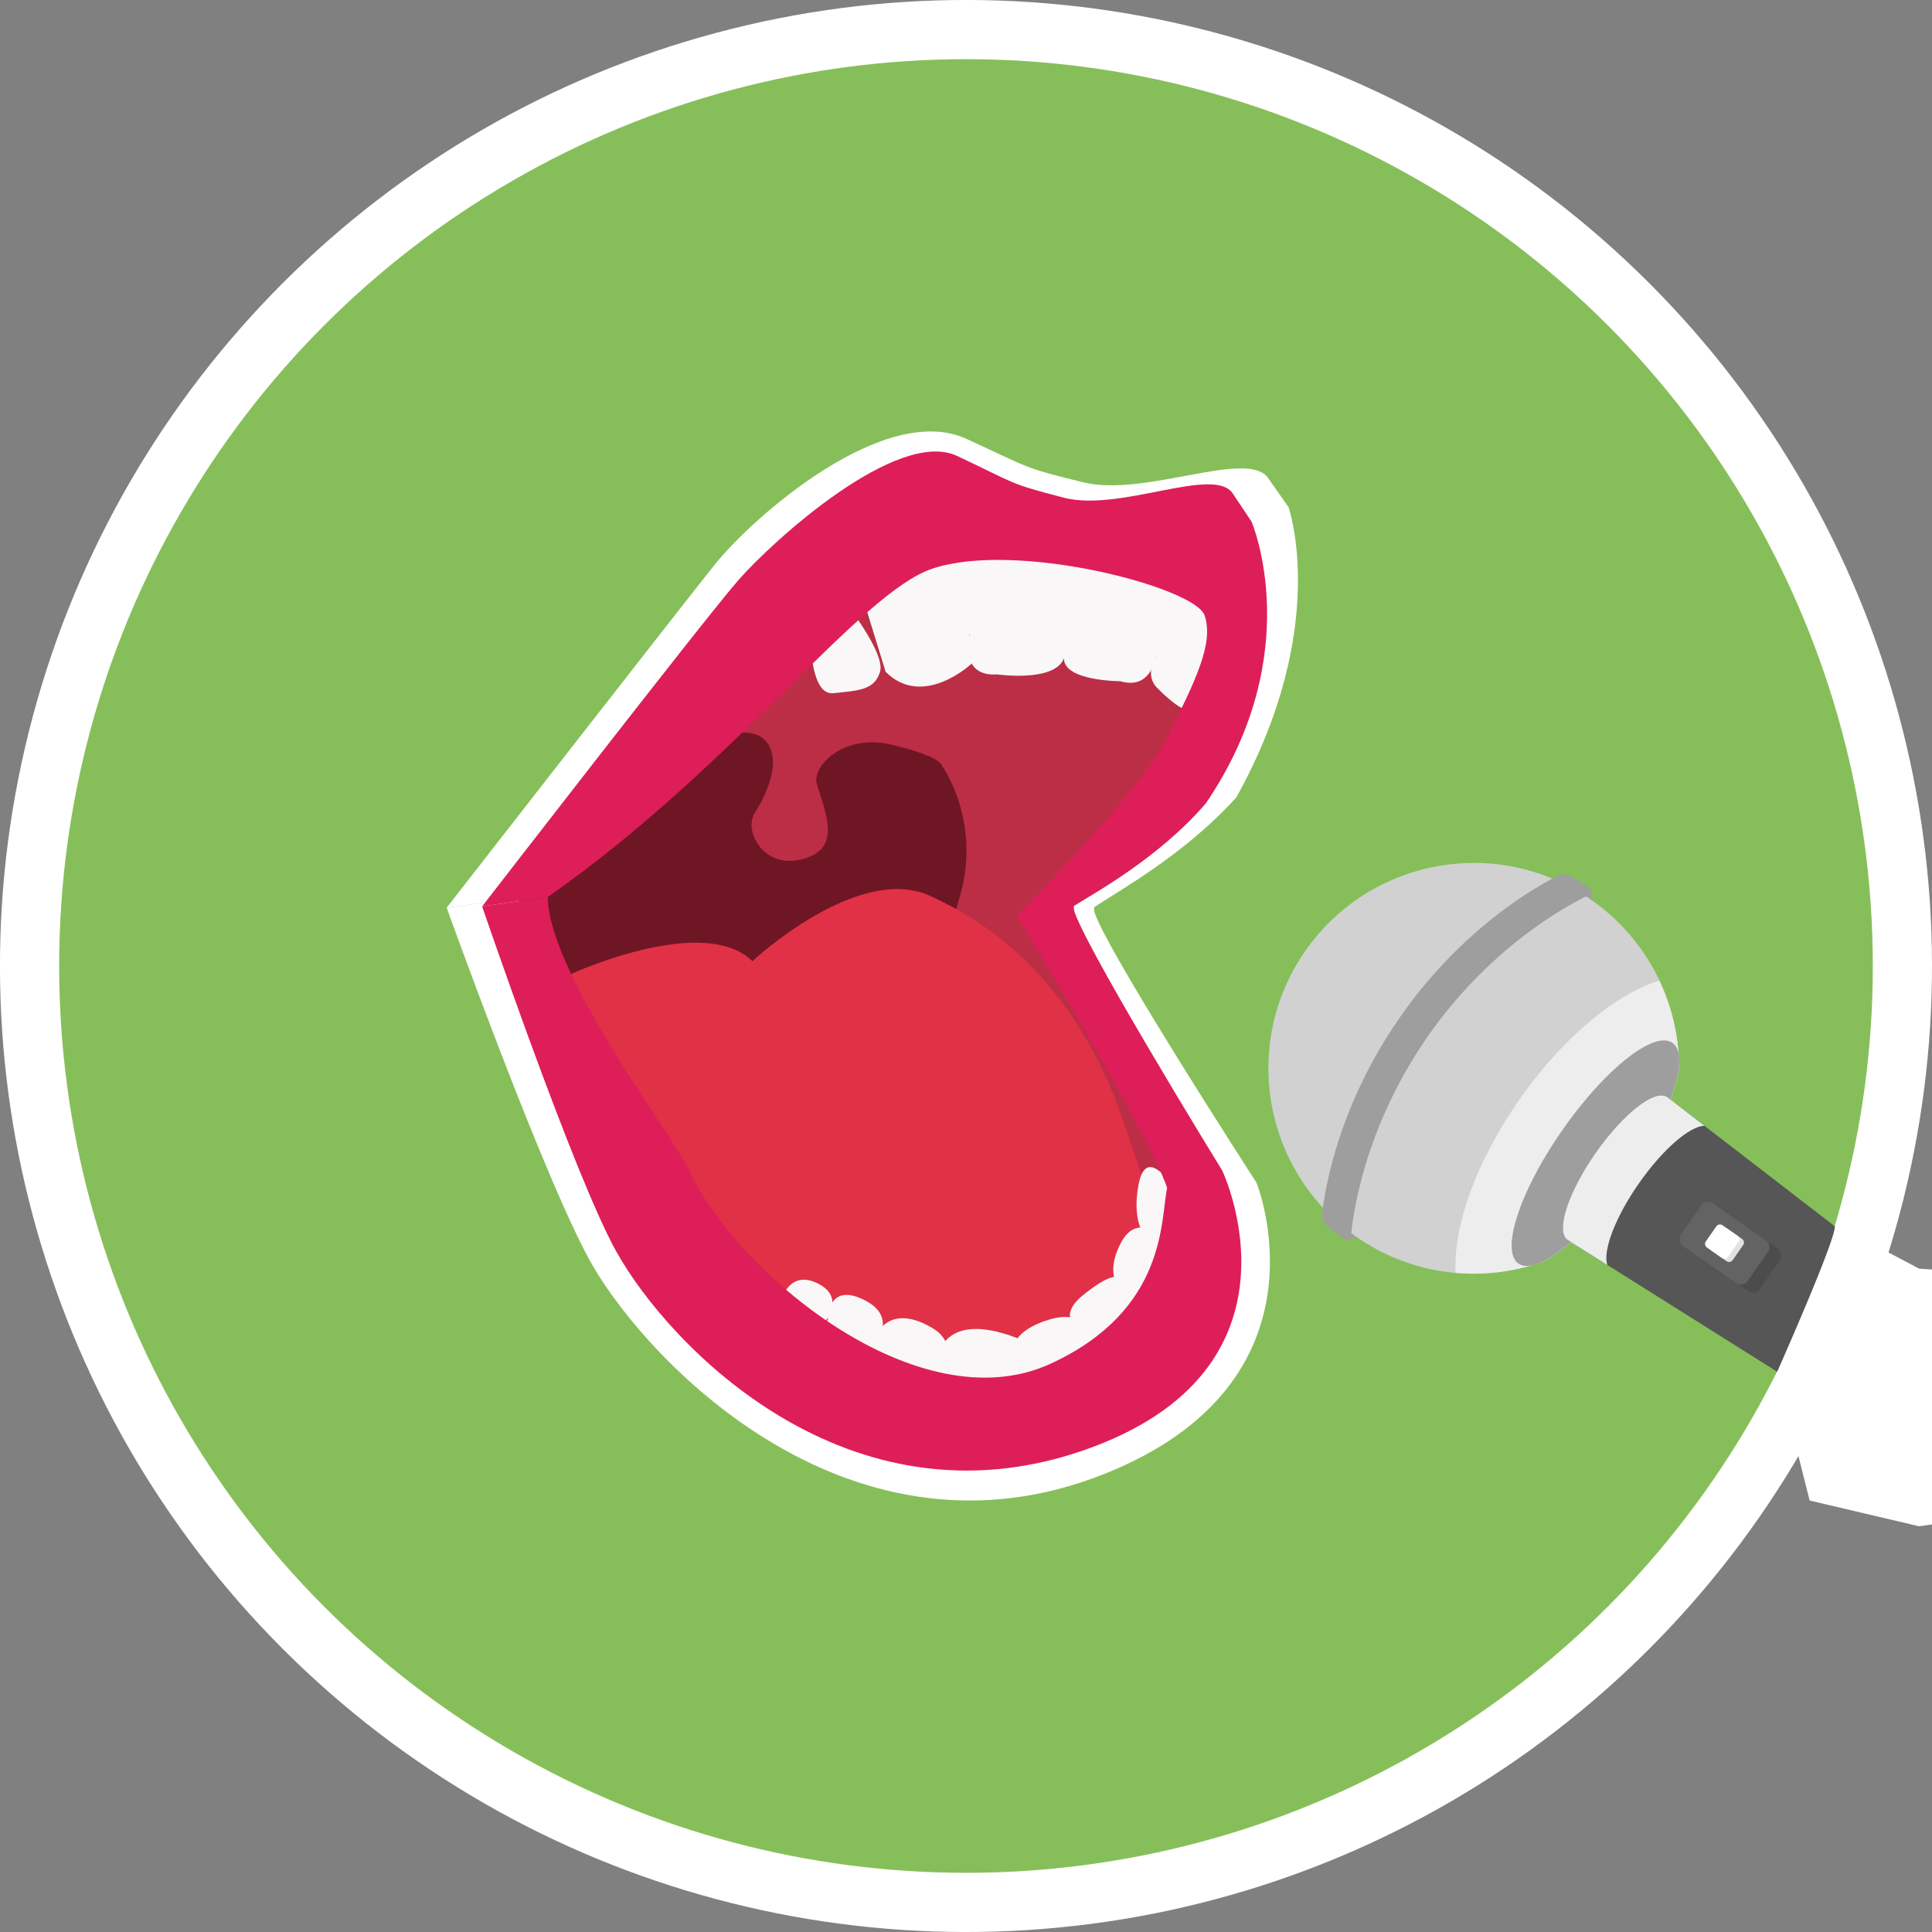 <svg xmlns="http://www.w3.org/2000/svg" version="1.0" viewBox="0 0 300 300"><rect x="0" y="0" width="300" height="300" fill="#808080" stroke="none"/><circle cx="150" cy="150" r="150" fill="#FFF" transform="rotate(-45.001 149.999 150.002)"/><circle cx="150" cy="150" r="140.812" fill="#86BF5A"/><g fill="#FFF"><path d="M75.528 139.429l66.543-62.18 53.235 6.133 1.455 20.287-21.834 29.588-6.724 5.249 7.823 16.847 14.497 32.606-3.189 18.199-30.291 18.199-47.828-15.825-17.536-31.189z"/><path d="M109.215 113.647s9.566-3.561 9.566 4.286c0 0 0 3.297-3.098 7.918-1.943 2.899 1.503 9.028 7.881 7.512s4.783-6.066 2.694-12.062c-1.038-2.98 4.531-8.262 12.403-6.544 8.816 1.924 8.816 3.44 8.816 3.44s7.115 9.297 2.76 22.089c-4.354 12.792 3.617 23.408 3.617 23.408l23.914 22.749 12.962-.662-20.839-43.121v-3.231l17.442-19.715 11.01-22.551v-13.65l-39.706-1.714s-26.369-.593-27.533-1.055c-1.164-.462-13.918 14.704-13.918 16.221.001 1.516-7.971 16.682-7.971 16.682z"/><path d="M84.484 151.867s22.465-9.842 30.794-2.062c0 0 18.238-16.259 30.606-10.377 3.189 1.517 22.32 9.099 31.885 34.881s7.971 26.111 7.971 26.111l-19.131 16.353-14.072 4.418-30.012-6.649-16.497-17.484-22.32-40.948.776-4.243zm40.674-54.902s-.204 9.95 3.884 9.525c4.088-.425 6.972-.425 7.921-3.458.949-3.033-5.903-11.209-5.903-11.209l-5.902 5.142z"/><path d="M152.536 101.707s-8.247 7.39-14.624 1.324l-4.783-14.787 7.971-4.929 9.566-4.55 1.87 22.942zm31.61-3.226s-.069 7.843-6.377 6.066c0 0-9.566 0-9.566-3.676 0-2.39 1.935-16.678 1.935-16.678l9.779-5.428 5.823 3.033-1.594 16.683z"/><path d="M152.164 97.139s-1.839 6.734 4.708 6.313c0 0 9.736 1.326 11.331-2.58 1.594-3.907 1.689-14.833 1.689-14.833v-6.086l-14.443-2.703-6.419 2.295 3.134 17.594zm31.673 3.533s-1.903 2.591 0 4.75c0 0 5.091 5.192 6.686 3.675 1.594-1.517 4.783-13.649 4.783-13.649l-6.157-14.704-6.597 1.055 1.285 18.873zM120.375 204.06s1.591-4.561 6.375-1.99c4.784 2.572 0 7.019 0 7.019l-1.593 3.135-6.377-4.55 1.595-3.614z"/><path d="M128.097 207.752s-.115-6.322 6.377-3.096c4.161 2.068 3.121 5.017 1.838 6.867a10.33 10.33 0 01-1.513 1.728l-12.047 2.867 5.345-8.366z"/><path d="M146.021 209.191c6.71 3.897-1.732 13.649-1.732 13.649l-7.971-3.033-2.025-7.517 1.723-1.54s2.172-6.108 10.005-1.559z"/><path d="M152.26 225.874l-1.636 1.714-4.139-12.68s.221-9.145 13.746-4.2c3.189 3.033-.97 8.968-.97 8.968l-7.001 6.198z"/><path d="M164.845 221.591l-4.852-5.621s-3.569-5.589 5.718-8.244c7.785-2.226 7.809 5.083 7.809 5.083l-8.675 8.782z"/><path d="M171.36 209.834s-4.814-2.225 0-5.983 5.923-2.951 5.923-2.951l1.593 1.305 4.619 3.786-8.118 6.234-4.017-2.391z"/><path d="M177.769 195.542c1.462-2.782 3.318-3.012 4.898-2.447 1.867.668 3.35 2.447 3.35 2.447l6.1 10.616-1.278.811-8.287 5.256-3.675-8.503c-.001-.001-4.297-2.114-1.108-8.18z"/><path d="M180.883 185.939c1.381-7.111 6.522 1.295 6.522 1.295l6.307 14.051-9.45-5.155c-.001-.001-5.048-1.596-3.379-10.191zm-100.364-46.51c31.885-21.232 52.893-49.125 65.365-53.08 14.348-4.55 44.639 3.033 46.234 7.583 1.594 4.55-1.594 10.616-6.377 19.715-4.783 9.099-25.508 28.815-25.508 28.815s6.789.396 9.566-1.517c3.646-2.512 13.995-8.053 22.191-17.152 14.64-26.353 8.1-45.027 8.1-45.027l-3.189-4.55c-3.189-4.55-19.131 3.033-28.697.678s-8.012-2.105-18.126-6.744c-12.747-5.846-33.184 12.134-39.099 19.53-5.462 6.83-41.619 53.265-41.619 53.265"/><path d="M69.359 140.945s15.605 43.524 22.78 55.756c9.105 15.523 40.263 47.648 79.253 32.205 36.213-14.343 23.723-45.244 23.723-45.244s-25.461-39.358-25.317-42.717l-9.566 1.517s22.32 34.881 25.508 43.981c-1.144 5.175 0 19.715-19.755 28.401-22.476 9.882-53.581-14.752-61.552-31.434-2.379-4.978-23.914-31.848-23.914-43.981l-11.16 1.516z"/></g><path fill="#6E1624" d="M80.503 139.287l60.816-59.74 48.653 5.893 1.331 19.49-19.956 28.427-6.145 5.043 7.15 16.186 13.249 31.326-2.914 17.485-27.684 17.485-43.712-15.204-16.027-29.965z"/><path fill="#BC2E46" d="M111.291 114.517s8.742-3.421 8.742 4.118c0 0 0 3.168-2.831 7.607-1.776 2.785 1.374 8.674 7.202 7.217 5.828-1.457 4.371-5.828 2.462-11.588-.949-2.863 4.141-7.938 11.336-6.287 8.057 1.848 8.057 3.305 8.057 3.305s6.502 8.932 2.523 21.222c-3.98 12.29 3.306 22.49 3.306 22.49l21.856 21.856 11.847-.636-19.045-41.428v-3.104l15.941-18.942 10.062-21.666V85.566l-36.289-1.647s-24.099-.57-25.163-1.014c-1.064-.443-12.72 14.127-12.72 15.584s-7.286 16.028-7.286 16.028z"/><path fill="#E13146" d="M88.688 151.237s20.532-9.455 28.144-1.981c0 0 16.668-15.621 27.972-9.97 2.914 1.457 20.399 8.742 29.141 33.512s7.285 25.087 7.285 25.087l-17.485 15.711-12.861 4.244-27.43-6.388-15.077-16.798-20.399-39.341.71-4.076z"/><g fill="#F9F7F8"><path d="M125.862 98.489s-.187 9.56 3.549 9.151 6.372-.409 7.24-3.323c.867-2.914-5.395-10.77-5.395-10.77l-5.394 4.942z"/><path d="M150.884 103.045s-7.538 7.1-13.366 1.272l-4.371-14.206 7.285-4.735 8.742-4.371 1.71 22.04zm28.889-3.099s-.063 7.535-5.828 5.828c0 0-8.742 0-8.742-3.532 0-2.296 1.768-16.023 1.768-16.023l8.938-5.215 5.321 2.914-1.457 16.028z"/><path d="M150.544 98.656s-1.681 6.47 4.303 6.065c0 0 8.898 1.274 10.355-2.479 1.457-3.754 1.543-14.251 1.543-14.251v-5.847l-13.2-2.597-5.866 2.205 2.865 16.904zm28.947 3.395s-1.739 2.489 0 4.563c0 0 4.653 4.988 6.11 3.531 1.457-1.457 4.371-13.114 4.371-13.114l-5.627-14.127-6.029 1.014 1.175 18.133z"/></g><g fill="#F9F7F8"><path d="M121.491 201.381s1.454-4.382 5.827-1.912c4.373 2.471 0 6.744 0 6.744l-1.456 3.012-5.828-4.371 1.457-3.473z"/><path d="M128.547 204.929s-.105-6.074 5.828-2.975c3.803 1.987 2.853 4.82 1.68 6.598a9.77 9.77 0 01-1.383 1.66l-11.01 2.754 4.885-8.037z"/><path d="M144.93 206.311c6.132 3.744-1.583 13.114-1.583 13.114l-7.285-2.914-1.85-7.222 1.575-1.48c-.002 0 1.983-5.869 9.143-1.498z"/><path d="M150.632 222.339l-1.495 1.647-3.783-12.183s.202-8.786 12.563-4.035c2.914 2.914-.887 8.616-.887 8.616l-6.398 5.955z"/><path d="M162.133 218.224l-4.434-5.4s-3.262-5.369 5.226-7.921c7.115-2.139 7.137 4.884 7.137 4.884l-7.929 8.437z"/><path d="M168.088 206.928s-4.4-2.137 0-5.748 5.413-2.835 5.413-2.835l1.456 1.254 4.221 3.637-7.419 5.989-3.671-2.297z"/><path d="M173.945 193.198c1.336-2.672 3.032-2.894 4.477-2.351 1.706.642 3.062 2.351 3.062 2.351l5.575 10.199-1.168.779-7.574 5.049-3.359-8.17c-.001.001-3.927-2.029-1.013-7.857z"/><path d="M176.791 183.971c1.262-6.832 5.96 1.244 5.96 1.244l5.764 13.499-8.637-4.953s-4.613-1.532-3.087-9.79z"/></g><path fill="#DE1E59" d="M85.064 139.287c29.141-20.399 48.341-47.197 59.739-50.997 13.114-4.371 40.798 2.914 42.255 7.285 1.457 4.371-1.457 10.199-5.828 18.942s-23.313 27.684-23.313 27.684 6.127.256 8.742-1.457 13.114-7.285 20.604-16.028c15.823-23.313 7.08-43.712 7.08-43.712l-2.914-4.371c-2.914-4.371-17.485 2.914-26.227.651s-7.285-2.108-16.566-6.479c-9.281-4.371-28.603 13.114-34.004 19.306-5.401 6.192-39.767 50.633-39.767 50.633"/><path fill="#DE1E59" d="M74.865 140.744s14.262 41.816 20.819 53.568c8.322 14.914 36.006 43.475 72.432 30.941 36.426-12.534 21.681-43.469 21.681-43.469s-23.27-37.813-23.138-41.041l-8.742 1.457s20.399 33.512 23.313 42.255c-1.045 4.972 0 18.942-18.055 27.287-20.542 9.494-48.97-14.173-56.255-30.201-2.174-4.783-21.856-30.598-21.856-42.255l-10.199 1.458z"/><path fill="#9E9E9E" d="M207.745 191.521l.335-4.987 6.625 4.621-5.351 1.384zm37.861-54.173l-4.564 2.037 6.625 4.621-.549-5.5z"/><path fill="#D1D1D1" d="M247.094 139.737c8.201 5.72 12.88 14.598 13.548 23.837.05.604.082 1.213.084 1.816-.112 1.467-.583 3.287-1.349 5.341l.878.678c-.771 4.442-2.499 8.786-5.248 12.728s-6.229 7.064-10.131 9.322l-.939-.59c-1.663 1.428-3.208 2.499-4.546 3.111-.567.207-1.149.387-1.733.549-8.901 2.564-18.849 1.241-27.05-4.479-14.452-10.08-17.985-29.959-7.913-44.4 10.071-14.441 29.947-17.993 44.399-7.913z"/><path fill="#EDEDED" d="M257.669 152.273a31.926 31.926 0 012.973 11.301c.05.604.082 1.213.084 1.816-.112 1.467-.583 3.287-1.349 5.341l.878.678c-.771 4.442-2.499 8.786-5.248 12.728s-6.229 7.064-10.131 9.322l-.939-.59c-1.663 1.428-3.208 2.499-4.546 3.111-.567.207-1.149.387-1.733.549a31.912 31.912 0 01-11.633 1.114c-.405-7.004 3.101-17.139 9.867-26.839 6.764-9.7 15.065-16.491 21.777-18.531z"/><path fill="#9E9E9E" d="M259.688 161.932c.493.344.803.902.954 1.642.112.516.136 1.136.084 1.816-.112 1.467-.583 3.287-1.349 5.341-1.329 3.516-3.557 7.691-6.505 11.917s-6.096 7.759-8.936 10.221c-1.663 1.428-3.208 2.499-4.546 3.111-.621.284-1.21.475-1.733.549-.747.114-1.378.016-1.871-.328-2.836-1.978.218-11.256 6.816-20.716s14.25-15.531 17.086-13.553zm-12.828-24.019a.593.593 0 01-.069 1.036c-3.456 1.647-15.354 8.037-25.073 21.971-9.708 13.918-11.601 27.276-11.955 31.106a.6.6 0 01-.959.428l-2.556-1.92a2.359 2.359 0 01-.936-2.16c.471-4.102 2.64-16.884 12.105-30.454 9.459-13.561 20.696-20.012 24.39-21.876a2.376 2.376 0 012.365.133l2.688 1.736z"/><path fill="#565656" d="M258.877 170.351l.499.381.878.678 45.86 35.355-12.218 17.518-49.021-30.823-.939-.59-.53-.337c-1.883-1.313.054-7.334 4.331-13.466 4.276-6.132 9.257-10.03 11.14-8.716z"/><path fill="#EDEDED" d="M244.875 193.459l4.712 2.963c-.736-2.179 1.205-7.371 4.89-12.654 3.685-5.283 7.887-8.898 10.186-8.961l-4.409-3.398-.878-.678-.499-.381c-1.883-1.313-6.864 2.585-11.141 8.716-4.277 6.131-6.214 12.152-4.331 13.466l.53.337.94.59z"/><ellipse cx="300" cy="215.52" fill="#4C4C4C" rx="10.679" ry="4.218" transform="rotate(-55.103 300.008 215.516)"/><path fill="#565656" d="M303.287 212.316l.101.081.177.146 9.271 7.589-4.073 5.84-10.324-6.078-.198-.116-.111-.067c-.389-.271.45-2.144 1.876-4.188 1.425-2.044 2.892-3.478 3.281-3.207z"/><path fill="#EDEDED" d="M303.287 212.313l.101.085.179.14 2.125 1.744c-.634.302-1.795 1.549-2.925 3.169-1.122 1.609-1.885 3.121-1.966 3.822l-2.361-1.384-.2-.11-.115-.066c-.383-.267.46-2.145 1.884-4.186s2.895-3.481 3.278-3.214z"/><ellipse cx="310.8" cy="223.052" fill="#4C4C4C" rx="3.56" ry="1.074" transform="rotate(-55.103 310.808 223.048)"/><path fill="#4C4C4C" d="M276.36 195.708l-3.118 4.471a1.31 1.31 0 01-1.823.325l-8.193-5.715a1.31 1.31 0 01-.325-1.823l3.118-4.471a1.31 1.31 0 011.823-.325l8.193 5.715c.594.414.739 1.23.325 1.823z"/><path fill="#636363" d="M274.51 194.418l-3.118 4.471a1.31 1.31 0 01-1.823.325l-8.193-5.715a1.31 1.31 0 01-.325-1.823l3.118-4.471a1.31 1.31 0 011.823-.325l8.193 5.715c.593.413.739 1.229.325 1.823z"/><path fill="#E2E2E2" d="M270.678 193.332l-1.629 2.335a.682.682 0 01-.95.169l-2.335-1.629a.682.682 0 01-.169-.95l1.629-2.335a.682.682 0 01.95-.169l2.335 1.629a.682.682 0 01.169.95z"/><path fill="#FFF" d="M269.965 192.835l-1.629 2.335a.682.682 0 01-.95.169l-2.335-1.629a.682.682 0 01-.169-.95l1.629-2.335a.682.682 0 01.95-.169l2.335 1.629a.682.682 0 01.169.95zm5.999 20.172l.093-.211c.946-2.154 8.866-20.087 8.866-22.369C284.923 190 298 197 298 197l11.679.771L317 207l6 12-11 16-14 2-17-4"/></svg>